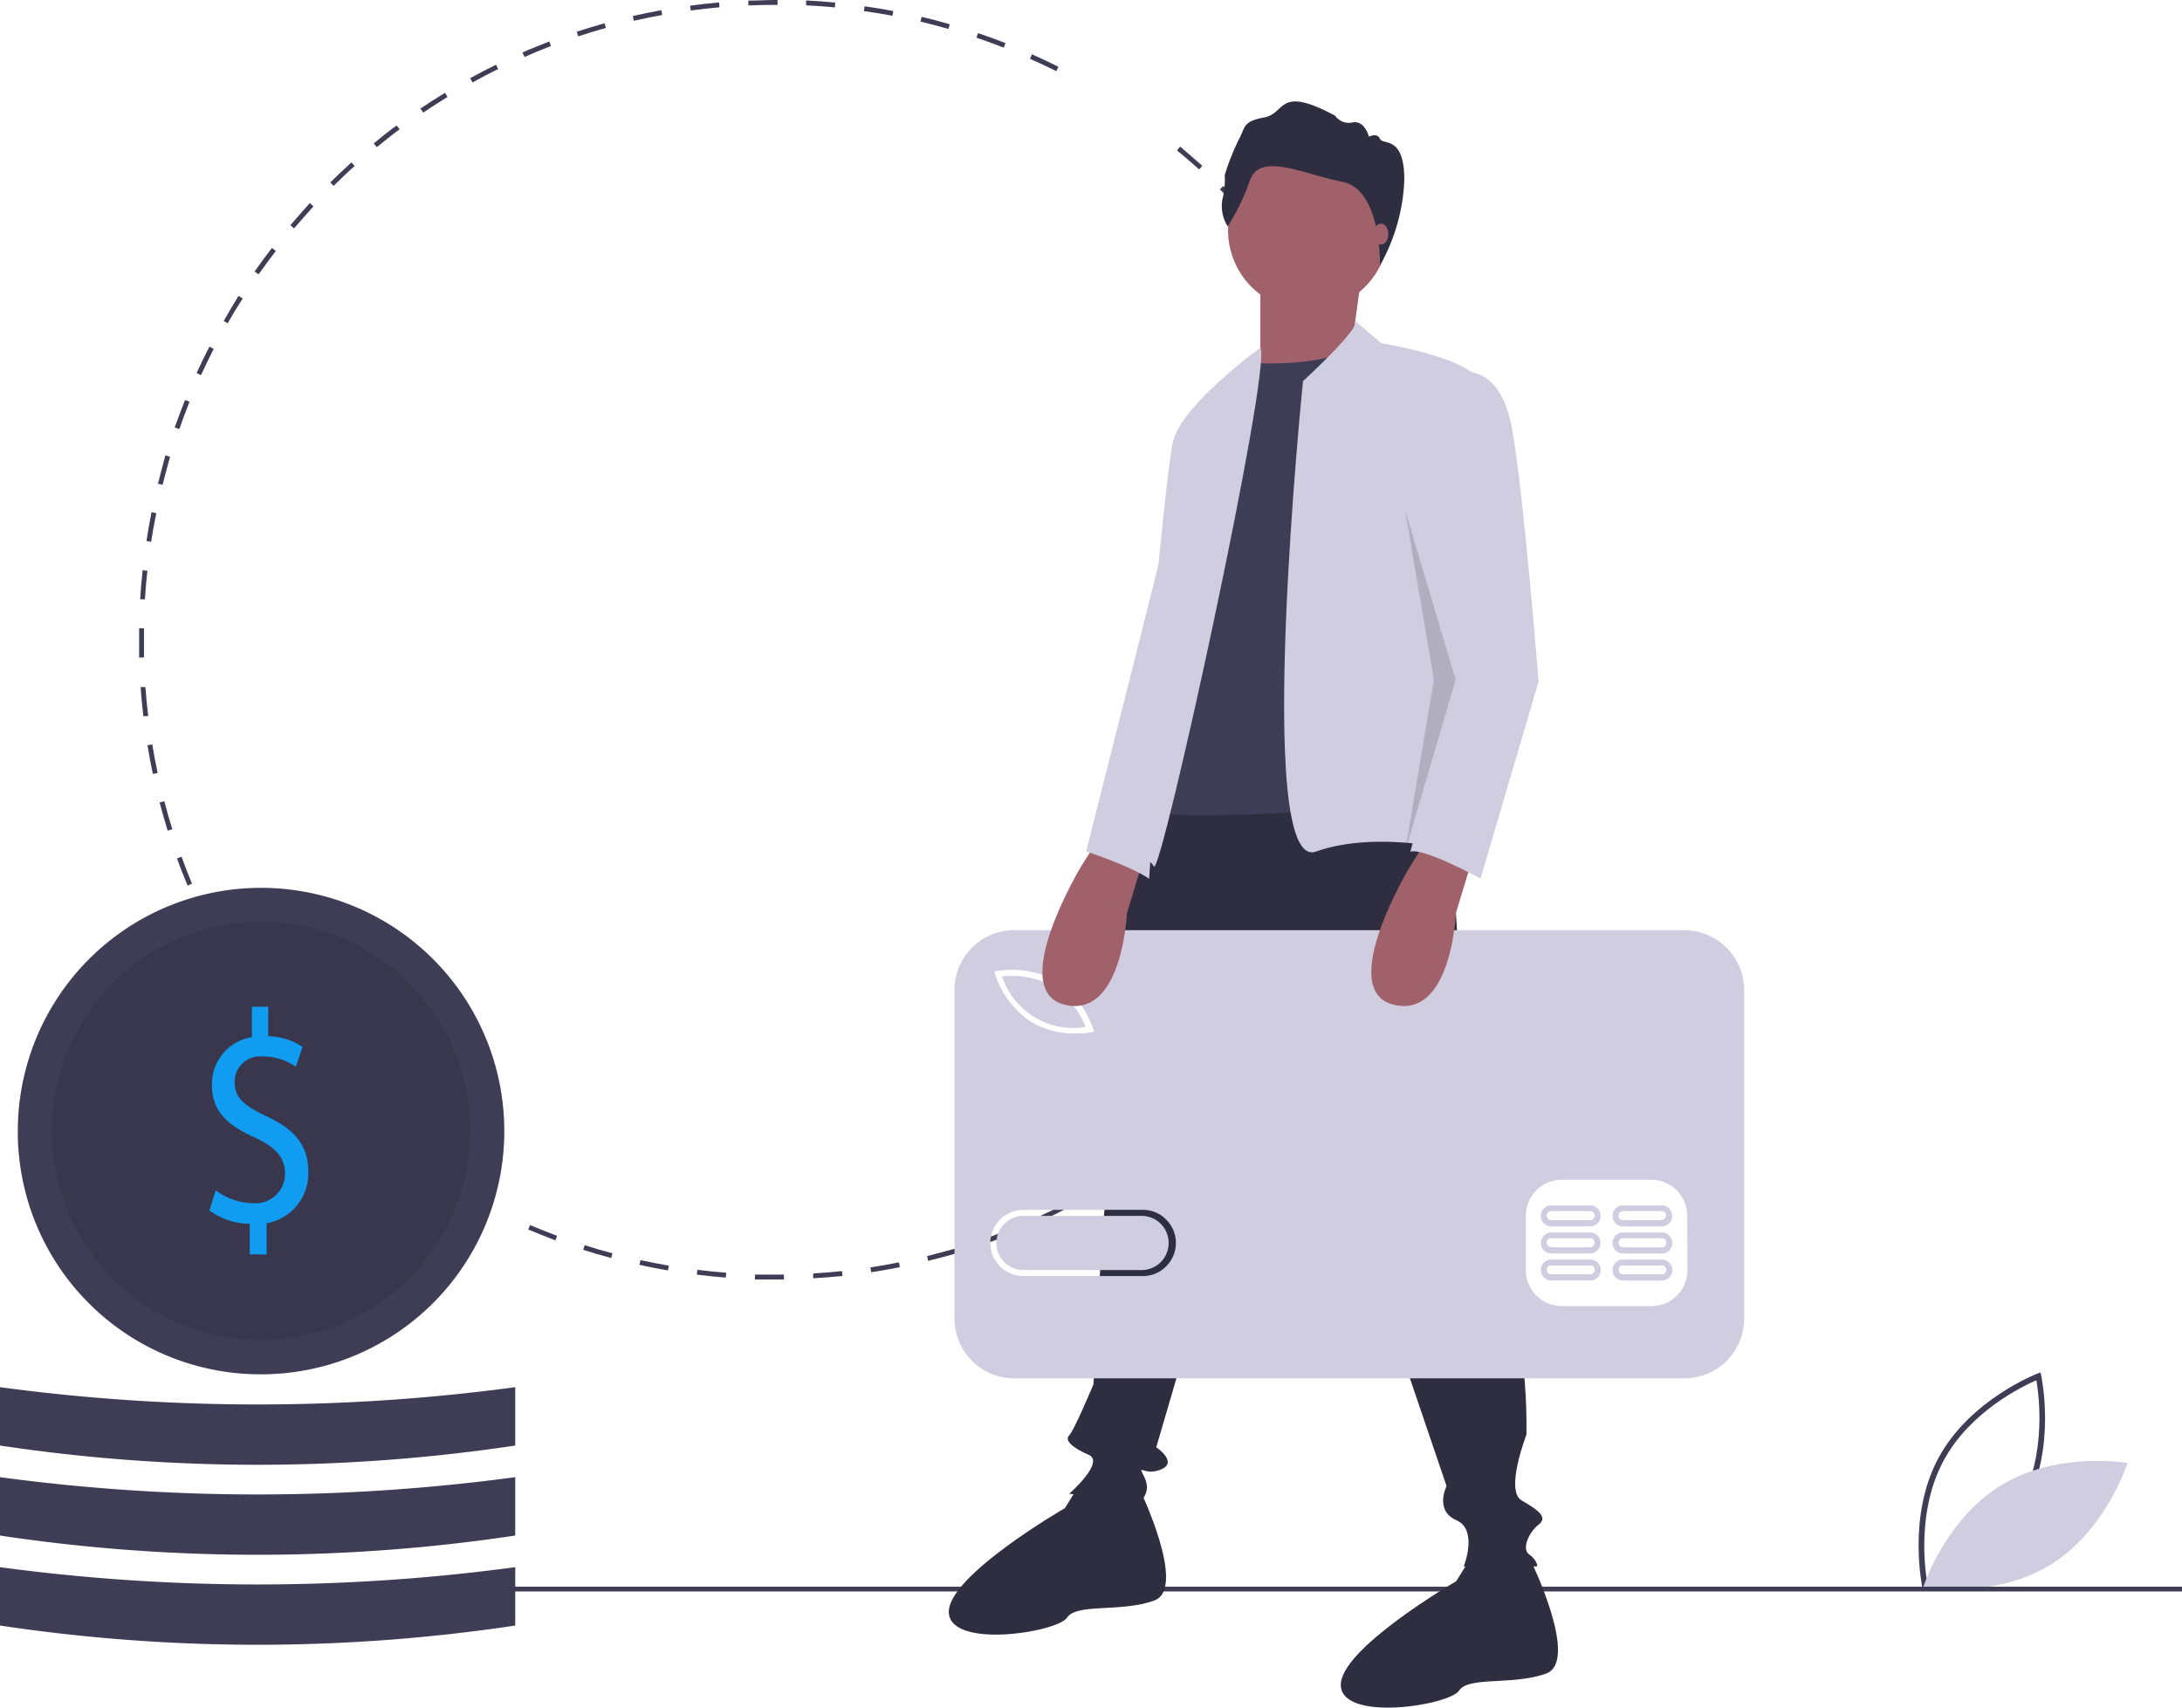 <svg id="Layer_1" data-name="Layer 1" xmlns="http://www.w3.org/2000/svg" viewBox="0 0 295.3 231.11"><defs><style>.cls-1{fill:#3f3d56;}.cls-2{fill:#d0cde1;}.cls-3{fill:#2f2e41;}.cls-4{fill:#a0616a;}.cls-5{opacity:0.15;}.cls-5,.cls-6{isolation:isolate;}.cls-6{opacity:0.1;}.cls-7{fill:#109cf1;}</style></defs><path class="cls-1" d="M260.17,214.92c0-.09-2.1-9.63,2.15-17.56s13.32-11.42,13.42-11.46l.41-.15.1.43c0,.1,2.1,9.64-2.15,17.57s-13.32,11.42-13.42,11.45l-.4.16Zm15.42-28.11c-1.83.78-9,4.22-12.58,10.92s-2.52,14.61-2.17,16.57c1.82-.79,9-4.22,12.58-10.92S275.93,188.77,275.59,186.81Z"/><path class="cls-2" d="M270.86,201c-7.64,4.62-10.58,13.8-10.58,13.8s9.44,1.68,17.08-2.94S287.93,198,287.93,198,278.5,196.35,270.86,201Z"/><path class="cls-1" d="M104.9,173.16c-.92,0-1.83,0-2.73,0v-.66c1.3,0,2.62,0,3.92,0v.66Zm5.15-.15,0-.66c1.3-.08,2.6-.18,3.9-.32l.07.66C112.68,172.82,111.36,172.93,110.05,173Zm-11.82-.1c-1.29-.1-2.63-.24-3.93-.4l.08-.65q2,.24,3.9.39Zm19.66-.73-.09-.65c1.28-.2,2.58-.42,3.85-.68l.13.65C120.49,171.75,119.18,172,117.89,172.18Zm-27.49-.24c-1.28-.22-2.58-.47-3.86-.75l.14-.64c1.27.27,2.57.52,3.84.74Zm35.21-1.3-.14-.64c1.25-.32,2.52-.66,3.77-1l.18.63C128.17,170,126.9,170.32,125.61,170.64Zm-42.89-.38c-1.27-.34-2.56-.71-3.79-1.11l.19-.63c1.24.4,2.5.77,3.76,1.1Zm50.45-1.88-.21-.62c1.22-.43,2.46-.89,3.66-1.38l.24.61C135.66,167.48,134.41,168,133.17,168.38Zm-58-.51c-1.24-.46-2.47-1-3.68-1.46l.24-.61c1.21.51,2.44,1,3.66,1.45Zm65.3-2.43-.27-.6c1.17-.54,2.36-1.11,3.51-1.71l.31.59C142.87,164.32,141.68,164.9,140.49,165.44Zm7-3.6-.32-.57c1.12-.65,2.26-1.33,3.35-2l.34.56C149.77,160.5,148.63,161.19,147.49,161.84Zm6.66-4.23-.39-.54c1.08-.75,2.14-1.53,3.17-2.33l.4.53C156.28,156.07,155.22,156.86,154.15,157.61Zm-99.79-.93c-1.06-.77-2.12-1.58-3.15-2.4l.42-.52c1,.82,2,1.62,3.11,2.39Zm106-3.9-.41-.5c1-.84,2-1.72,2.92-2.61l.45.49C162.38,151.05,161.39,151.93,160.39,152.78Zm-112.2-1.05c-1-.86-2-1.77-2.9-2.68l.45-.47c.93.9,1.91,1.8,2.87,2.66Zm118-4.33-.47-.46c.92-.93,1.83-1.9,2.7-2.87l.48.45C168,145.49,167.1,146.46,166.17,147.4ZM42.5,146.24c-.9-1-1.8-1.94-2.65-2.93l.5-.43c.85,1,1.73,2,2.63,2.91Zm129-4.73-.5-.42c.82-1,1.64-2.05,2.41-3.1l.53.4C173.1,139.44,172.28,140.49,171.45,141.51ZM37.33,140.26c-.8-1-1.61-2.1-2.38-3.16l.55-.39c.75,1.06,1.54,2.12,2.34,3.14Zm138.85-5.1-.54-.37c.72-1.08,1.44-2.2,2.12-3.31l.56.35C177.63,133,176.91,134.07,176.18,135.16ZM32.74,133.83c-.72-1.1-1.41-2.23-2.09-3.36l.58-.34c.66,1.13,1.35,2.25,2.06,3.34Zm147.57-5.43-.58-.32c.63-1.15,1.24-2.32,1.81-3.49l.6.29c-.58,1.18-1.21,2.36-1.83,3.52Zm3.5-7.12-.61-.27c.53-1.19,1-2.42,1.49-3.64l.61.23c-.47,1.23-1,2.47-1.49,3.68ZM25.39,119.86c-.51-1.21-1-2.45-1.43-3.69l.61-.22c.45,1.22.92,2.45,1.41,3.65Zm161.24-6-.61-.21c.4-1.23.79-2.5,1.14-3.76l.63.18C187.43,111.34,187.05,112.61,186.63,113.86ZM22.69,112.42c-.38-1.26-.75-2.54-1.09-3.81l.64-.17c.32,1.27.69,2.54,1.08,3.78Zm166.08-6.19-.63-.15c.29-1.27.55-2.56.79-3.85l.64.12C189.33,103.65,189.07,105,188.77,106.23ZM20.69,104.75c-.28-1.28-.52-2.59-.73-3.89l.65-.11c.21,1.29.45,2.59.72,3.86Zm169.5-6.31-.64-.09c.18-1.29.32-2.61.44-3.91l.65.06C190.53,95.81,190.37,97.14,190.19,98.44ZM19.4,96.93c-.16-1.3-.27-2.63-.37-3.94l.65,0c.09,1.3.22,2.62.38,3.91Zm171.52-6.39-.66,0c.05-1.3.08-2.62.08-3.93H191C191,87.89,191,89.23,190.92,90.54ZM18.83,89c0-.81,0-1.63,0-2.45,0-.51,0-1,0-1.52h.66c0,.51,0,1,0,1.51,0,.81,0,1.63,0,2.43Zm.78-7.89-.64,0c.08-1.31.19-2.64.34-3.95l.64.08c-.15,1.29-.26,2.61-.34,3.91Zm170.31-4c-.13-1.3-.3-1.93-.5-3.23l.65-.09c.19,1.3.35,2.29.48,3.6ZM20.46,73.33l-.64-.11c.19-1.3.43-2.61.69-3.9l.64.13c-.25,1.28-.5,2.58-.69,3.88ZM188.77,70c-.26-1.29-.55-2.58-.85-3.84l.64-.16c.3,1.27.59,2.58.85,3.87ZM22,65.62l-.62-.16c.32-1.28.67-2.56,1-3.83l.63.19C22.68,63.08,22.32,64.35,22,65.62Zm164.9-3.23c-.36-1.26-.75-2.52-1.18-3.75l.62-.22c.42,1.25.82,2.52,1.19,3.78ZM24.27,58.07l-.63-.22c.45-1.24.91-2.49,1.4-3.71l.61.24C25.16,55.6,24.7,56.84,24.27,58.07ZM184.37,55c-.48-1.22-1-2.43-1.53-3.62l.6-.27c.54,1.2,1.06,2.42,1.54,3.64ZM27.2,50.77l-.59-.28c.54-1.2,1.12-2.4,1.73-3.57l.58.3C28.33,48.39,27.75,49.58,27.2,50.77Zm154-3c-.58-1.16-1.2-2.33-1.85-3.46l.58-.33c.64,1.15,1.27,2.32,1.86,3.49Zm-150.36-4-.56-.33c.64-1.14,1.33-2.29,2-3.4l.57.36C32.13,41.5,31.44,42.63,30.8,43.77ZM177.31,41c-.69-1.11-1.41-2.22-2.15-3.29l.54-.37c.74,1.08,1.48,2.19,2.17,3.31ZM35,37.13l-.55-.38c.76-1.08,1.54-2.15,2.35-3.19l.53.4C36.54,35,35.76,36.06,35,37.13ZM172.86,34.5c-.78-1-1.6-2.07-2.44-3.07l.5-.43c.83,1,1.67,2,2.46,3.1ZM39.8,30.91l-.5-.43c.85-1,1.74-2,2.64-3l.48.45C41.52,28.93,40.65,29.92,39.8,30.91Zm128-2.44c-.88-1-1.8-1.92-2.71-2.84l.46-.46c.93.92,1.85,1.89,2.73,2.85ZM45.15,25.16l-.45-.47c.93-.92,1.89-1.83,2.87-2.71l.43.49c-1,.87-1.92,1.77-2.85,2.69Zm117.14-2.23c-1-.88-2-1.75-3-2.58l.42-.51c1,.84,2,1.71,3,2.6ZM51,19.92l-.42-.51c1-.83,2-1.65,3.11-2.43l.39.53C53,18.28,52,19.1,51,19.92Zm6.27-4.68-.37-.55c1.09-.73,2.2-1.45,3.33-2.13l.33.56c-1.1.68-2.21,1.39-3.29,2.12Zm6.68-4.08-.32-.58c1.15-.63,2.32-1.24,3.5-1.82l.29.59C66.23,9.92,65.08,10.53,63.94,11.16Zm79-1.53c-1.17-.58-2.36-1.15-3.56-1.67l.27-.61c1.21.53,2.41,1.1,3.58,1.69ZM71,7.71,70.7,7.1c1.18-.52,2.42-1,3.64-1.49l.22.62C73.36,6.69,72.14,7.19,71,7.71Zm64.84-1.26c-1.22-.48-2.46-.93-3.69-1.35l.21-.62c1.25.42,2.48.87,3.72,1.35ZM78.25,4.92l-.2-.63c1.25-.41,2.52-.79,3.77-1.14l.17.63c-1.25.35-2.5.73-3.74,1.14Zm50.11-1c-1.25-.36-2.52-.69-3.79-1l.16-.64c1.27.3,2.55.63,3.81,1ZM85.78,2.81l-.14-.64c1.28-.29,2.58-.56,3.86-.79l.12.65C88.35,2.26,87.05,2.52,85.78,2.81Zm35-.68c-1.28-.24-2.58-.45-3.87-.63l.1-.65c1.3.18,2.6.4,3.88.64ZM93.48,1.42,93.4.77C94.69.59,96,.44,97.32.33l.05.66C96.08,1.1,94.77,1.25,93.48,1.42ZM113,1c-1.28-.12-2.6-.22-3.9-.28l0-.66c1.32.07,2.63.16,3.93.29ZM101.28.74l0-.66c1.21,0,2.43-.08,3.65-.08h.3l0,.66h-.28C103.69.66,102.47.68,101.28.74Z"/><path class="cls-1" d="M295.3,214.74h-240v.65h240Z"/><path class="cls-3" d="M195.78,104l3.27,51s7.87,20.08,7.53,39.17c0,0-2.94,7.57-.66,8.89s3.61,2.3,2.3,3.29-2.3,3.29-1.3,4,1.3,1.65,1,1.65h-9.83s2-4.94-1-6.26-1.32-4.61-1.32-4.61l-21.94-64.52-17.35,59.26s3,2,.66,3-3.27-1-2.29,1-.33,3-.33,3.29-9.82-1-9.82-1,4.91-4.28,2.62-5.27-3.28-2-2.62-2.63,3.28-6.91,3.28-6.91,1.3-23.71,1.63-24.69,0-5.6,0-7.9-.33-11.53.65-13.83,2-30.62,7.2-33.91S195.78,104,195.78,104Z"/><path class="cls-3" d="M154.2,201.48s6.55,13.5,2,15.14-10.48.33-11.79,2.31-15.72,4.28-16-.66,15.71-14.16,15.71-14.16l2.09-3.38Z"/><path class="cls-3" d="M207.24,211.36s6.55,13.5,2,15.14-10.48.33-11.78,2.31-15.73,4.28-16-.66S197.08,214,197.08,214l2.09-3.38Z"/><path class="cls-4" d="M177,42a10.86,10.86,0,1,0-10.8-10.86A10.83,10.83,0,0,0,177,42Z"/><path class="cls-4" d="M184.32,36.88,183,46.43,173.18,54l-2.61-3.62V37.87Z"/><path class="cls-1" d="M168.93,49.06s10.14,1,15.39-2.63l10.48,62.22s-37,3-38.64,1V90.21l6.54-31.6Z"/><path class="cls-2" d="M183.42,43.45l3.52,3s14.41,2.3,13.43,6.25l-3.93,46.75,1.3,15.8s-11.12-3-19.65,0-1.75-63.67-1.75-63.67S184.16,44.43,183.42,43.45Z"/><path class="cls-2" d="M170.57,47.06s-10.48,7.6-11.78,12.54-5.57,57-5.57,57,2-1,2.94.66S172.2,49.66,170.57,47.06Z"/><path class="cls-3" d="M166.15,30.65a5.23,5.23,0,0,1-.72-3.67,10.8,10.8,0,0,0,.32-3.3,32.76,32.76,0,0,1,1.9-4.79c.94-1.72.49-2.45,3.46-3s1.75-4.43,9.58-.23a2.23,2.23,0,0,0,1.05.82,2.33,2.33,0,0,0,1.33.09c1.62-.32,2.2,1.94,2.2,1.94s1.09-.63,1.49.28,3.29-.55,3.29,5.56a25.33,25.33,0,0,1-3.29,11.56s.24-10.27-5.1-11.31-11.12-4.07-12.51-.18A29.47,29.47,0,0,1,166.15,30.65Z"/><path class="cls-4" d="M186.89,33.09c.58,0,1-.64,1-1.42s-.46-1.41-1-1.41-1.06.63-1.06,1.41S186.29,33.09,186.89,33.09Z"/><path class="cls-2" d="M142.51,133.48a11.71,11.71,0,0,0-6.9-1.33,10.17,10.17,0,0,0,11.3,6.84A11.85,11.85,0,0,0,142.51,133.48Z"/><path class="cls-2" d="M154.68,164.56H138.49a3.58,3.58,0,0,0-2.57,1.08,3.66,3.66,0,0,0,2.57,6.25h16.19a3.67,3.67,0,0,0,0-7.33Z"/><path class="cls-2" d="M228,125.89H137.22a8.07,8.07,0,0,0-5.68,2.37,8,8,0,0,0-1.75,2.62,8.2,8.2,0,0,0-.61,3.1v44.47a8.12,8.12,0,0,0,2.36,5.72,8,8,0,0,0,5.68,2.37H228a7.86,7.86,0,0,0,3.06-.62,8.08,8.08,0,0,0,2.62-1.75,8.4,8.4,0,0,0,1.75-2.63,8.18,8.18,0,0,0,.61-3.09V134a8.2,8.2,0,0,0-.61-3.1,8.48,8.48,0,0,0-1.75-2.62,8.08,8.08,0,0,0-2.62-1.75A7.86,7.86,0,0,0,228,125.89Zm-93,5.51a12.73,12.73,0,0,1,8,1.38,12.86,12.86,0,0,1,4.93,6.42l.14.44-.46.08a13,13,0,0,1-2,.15,11.66,11.66,0,0,1-6-1.52,12.58,12.58,0,0,1-4.92-6.42l-.15-.44Zm19.71,41.3H138.49a4.43,4.43,0,0,1-3.15-1.31,4.48,4.48,0,0,1,3.15-7.65h16.19a4.43,4.43,0,0,1,3.14,1.31,4.47,4.47,0,0,1,0,6.34A4.39,4.39,0,0,1,154.68,172.7Zm73.66-.82a4.87,4.87,0,0,1-4.84,4.89H211.35a4.87,4.87,0,0,1-4.85-4.89v-7.32a4.87,4.87,0,0,1,4.85-4.89H223.5a4.87,4.87,0,0,1,4.84,4.89Z"/><path class="cls-2" d="M215.2,170.46h-5.26a1.45,1.45,0,0,0-1,.42,1.49,1.49,0,0,0-.4,1,1.4,1.4,0,0,0,1.42,1.42h5.26a1.36,1.36,0,0,0,1-.42,1.34,1.34,0,0,0,.42-1,1.38,1.38,0,0,0-.42-1A1.36,1.36,0,0,0,215.2,170.46Zm0,2h-5.26a.7.7,0,0,1-.25-.05.92.92,0,0,1-.19-.13,1,1,0,0,1-.13-.2.59.59,0,0,1,0-.23.67.67,0,0,1,0-.24,1.37,1.37,0,0,1,.13-.2,1.62,1.62,0,0,1,.19-.13.69.69,0,0,1,.25,0h5.26a.51.51,0,0,1,.22,0,.74.74,0,0,1,.21.13.86.86,0,0,1,.13.2.69.69,0,0,1,.05.24.59.59,0,0,1-.05.23.69.69,0,0,1-.13.2.57.57,0,0,1-.21.13A.51.51,0,0,1,215.2,172.5Z"/><path class="cls-2" d="M224.91,170.46h-5.27a1.35,1.35,0,0,0-.52.11,1.38,1.38,0,0,0-.47.31,1.44,1.44,0,0,0-.31.46,1.29,1.29,0,0,0-.11.55,1.27,1.27,0,0,0,.11.54,1.48,1.48,0,0,0,.31.47,1.35,1.35,0,0,0,.47.3,1.19,1.19,0,0,0,.52.11h5.27a1.43,1.43,0,0,0,1.43-1.42,1.47,1.47,0,0,0-.42-1A1.42,1.42,0,0,0,224.91,170.46Zm0,2h-5.27a.59.59,0,0,1-.22-.05.43.43,0,0,1-.19-.13.59.59,0,0,1-.15-.2,1.6,1.6,0,0,1,0-.23,2,2,0,0,1,0-.24.7.7,0,0,1,.15-.2.53.53,0,0,1,.19-.13.57.57,0,0,1,.22,0h5.27a.58.58,0,0,1,.43.18.62.62,0,0,1,.18.43.64.64,0,0,1-.18.43A.62.62,0,0,1,224.91,172.5Z"/><path class="cls-2" d="M215.2,166.8h-5.26a1.45,1.45,0,0,0-1,.42,1.49,1.49,0,0,0-.4,1,1.47,1.47,0,0,0,.4,1,1.45,1.45,0,0,0,1,.42h5.26a1.45,1.45,0,0,0,.54-.11,1.17,1.17,0,0,0,.45-.31,1.44,1.44,0,0,0,.31-.46,1.27,1.27,0,0,0,.11-.54,1.29,1.29,0,0,0-.11-.55,1.44,1.44,0,0,0-.31-.46,1.29,1.29,0,0,0-.45-.31A1.45,1.45,0,0,0,215.2,166.8Zm0,2h-5.26a.6.6,0,0,1-.61-.61.64.64,0,0,1,.17-.44.62.62,0,0,1,.44-.17h5.26a.61.61,0,0,1,.42.17.62.62,0,0,1-.42,1.05Z"/><path class="cls-2" d="M224.91,166.8h-5.27a1.35,1.35,0,0,0-.52.11,1.38,1.38,0,0,0-.47.31,1.44,1.44,0,0,0-.31.46,1.29,1.29,0,0,0-.11.55,1.27,1.27,0,0,0,.11.54,1.44,1.44,0,0,0,.31.46,1.25,1.25,0,0,0,.47.31,1.35,1.35,0,0,0,.52.11h5.27a1.42,1.42,0,0,0,1-.42,1.44,1.44,0,0,0,.42-1,1.47,1.47,0,0,0-.42-1A1.42,1.42,0,0,0,224.91,166.8Zm0,2h-5.27a.58.58,0,0,1-.41-.18.62.62,0,0,1,0-.87.57.57,0,0,1,.41-.17h5.27a.61.61,0,0,1,.43.17.62.62,0,0,1,0,.87A.62.62,0,0,1,224.91,168.84Z"/><path class="cls-2" d="M215.2,163.13h-5.26a1.45,1.45,0,0,0-1,.42,1.42,1.42,0,0,0,1,2.43h5.26a1.42,1.42,0,0,0,1-2.43A1.36,1.36,0,0,0,215.2,163.13Zm0,2h-5.26a.63.63,0,0,1-.44-.18.63.63,0,0,1,0-.86.59.59,0,0,1,.44-.18h5.26a.58.58,0,0,1,.42.18.58.58,0,0,1,0,.86A.62.62,0,0,1,215.2,165.17Z"/><path class="cls-2" d="M224.91,163.13h-5.27a1.35,1.35,0,0,0-.52.11,1.38,1.38,0,0,0-.47.31,1.44,1.44,0,0,0-.31.46,1.32,1.32,0,0,0-.11.55,1.24,1.24,0,0,0,.11.54,1.48,1.48,0,0,0,.31.47,1.54,1.54,0,0,0,.47.31,1.34,1.34,0,0,0,.52.1h5.27a1.42,1.42,0,0,0,1-.42,1.41,1.41,0,0,0,.4-1,1.45,1.45,0,0,0-.4-1A1.42,1.42,0,0,0,224.91,163.13Zm0,2h-5.27a.58.58,0,0,1-.41-.18.6.6,0,0,1,0-.86.54.54,0,0,1,.41-.18h5.27a.58.58,0,0,1,.43.18.61.61,0,0,1-.43,1Z"/><path class="cls-4" d="M199.37,115.89l-2.34,7.7s-.59,14.35-8.46,12.38,2.3-18.77,2.3-18.77l2.29-3.62Z"/><path class="cls-4" d="M154.86,115.89l-2.35,7.7s-.61,14.35-8.46,12.38,2.3-18.77,2.3-18.77l2.28-3.62Z"/><path class="cls-2" d="M197.74,50.38S203,49.06,204.62,58s3.6,34.24,3.6,34.24l-7.85,26.66s-7.86-4.28-9.5-3.62l6.18-23.15-5.2-23.6S196.44,50.38,197.74,50.38Z"/><path class="cls-5" d="M190.13,68.93,197,92l-6.87,23.37L194.06,92Z"/><path class="cls-2" d="M158.79,68.48,147,115.23s6.23,2.06,8.52,3.71Z"/><path class="cls-1" d="M35.15,186A32.92,32.92,0,1,0,2.41,153,32.83,32.83,0,0,0,35.15,186Z"/><path class="cls-6" d="M35.15,181.35A28.31,28.31,0,1,0,7,153,28.23,28.23,0,0,0,35.15,181.35Z"/><path class="cls-7" d="M33.8,169.75v-4.12a9.47,9.47,0,0,1-5.46-1.8l.85-2.73a8.73,8.73,0,0,0,5.14,1.75,4,4,0,0,0,4.25-4c0-2.24-1.38-3.63-4-4.85-3.64-1.63-5.89-3.51-5.89-7.06a6.41,6.41,0,0,1,5.4-6.57v-4.12h2.21v4a8.62,8.62,0,0,1,4.64,1.43l-.9,2.69a7.84,7.84,0,0,0-4.49-1.39,3.44,3.44,0,0,0-3.79,3.51c0,2.12,1.31,3.18,4.43,4.65,3.67,1.72,5.53,3.84,5.53,7.47a6.82,6.82,0,0,1-5.64,6.94v4.24Z"/><path class="cls-1" d="M69.73,220A234.84,234.84,0,0,1,0,220v-7.9a260.91,260.91,0,0,0,69.73,0Z"/><path class="cls-1" d="M69.73,207.82a234.84,234.84,0,0,1-69.73,0v-7.9a260.91,260.91,0,0,0,69.73,0Z"/><path class="cls-1" d="M69.73,195.64a234.84,234.84,0,0,1-69.73,0v-7.9a260.91,260.91,0,0,0,69.73,0Z"/></svg>